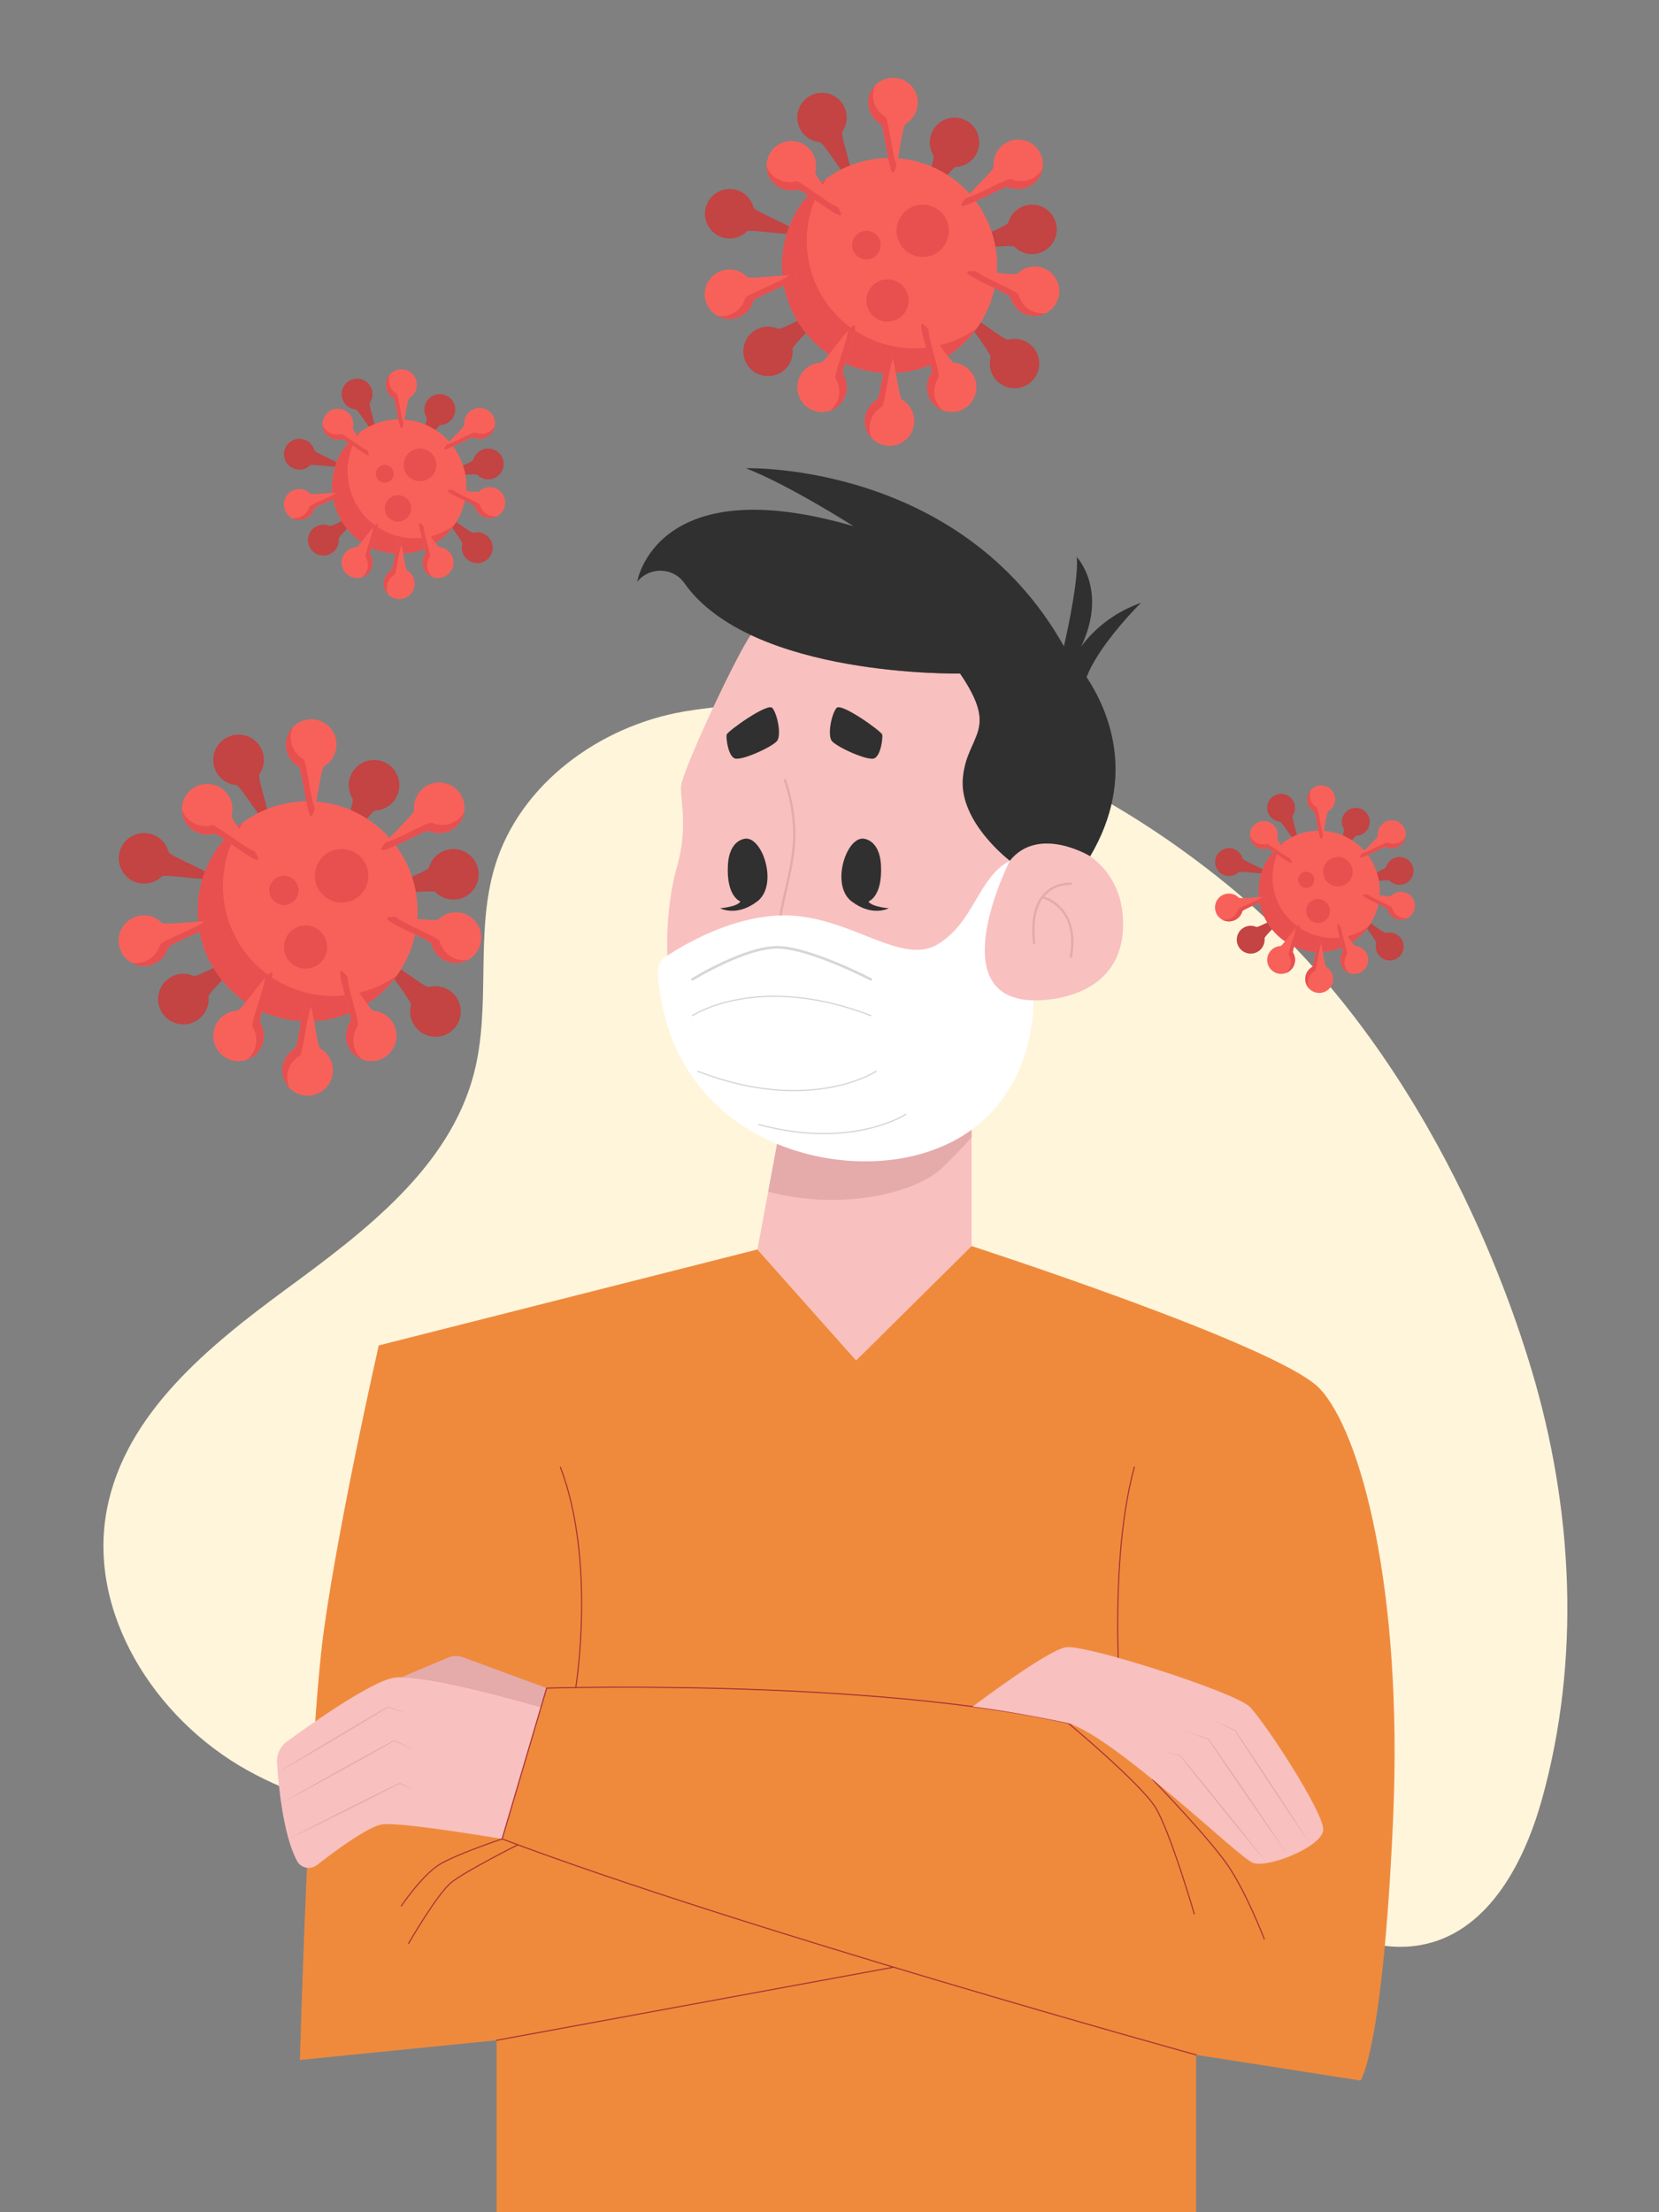 <?xml version="1.0" encoding="utf-8"?>
<!-- Generator: Adobe Illustrator 24.0.2, SVG Export Plug-In . SVG Version: 6.00 Build 0)  -->
<svg version="1.1" id="Capa_1" xmlns="http://www.w3.org/2000/svg" xmlns:xlink="http://www.w3.org/1999/xlink" x="0px" y="0px"
	 viewBox="0 0 1296 1728" style="enable-background:new 0 0 1296 1728;" xml:space="preserve">
<rect x="0" y="0" width="1296" height="1728" fill="#808080" stroke="none"/>
<g id="XMLID_288_">
	<path id="XMLID_286_" style="fill:#FFF5DB;" d="M534.29,555.79c-66,11.33-128.25,56.71-147.66,120.81
		c-15.78,52.11-2.68,109.33-16.42,162.02c-19.14,73.37-85.14,123.17-146.25,168.05c-61.11,44.89-125.9,97.48-140.37,171.91
		c-15.76,81.04,37.41,163.99,109.54,204.15c72.13,40.16,158.71,45.04,241.01,38.48c95.68-7.62,190.73-29.06,287.16-22.45
		c94.16,6.46,185.56,37.76,267.98,82.92c39.03,21.38,81.66,46.84,124.99,36.71c49.43-11.55,76.79-64.32,90.38-113.23
		c30.35-109.22,24.28-226.93-8.31-335.51c-16.16-53.85-81.05-251.46-238.48-379.35C797.57,560.1,637.92,538,534.29,555.79z"/>
	<g id="XMLID_214_">
		<g id="XMLID_212_">
			<path id="XMLID_82_" style="fill:#F9C0C0;" d="M851.66,668.84c-0.06-0.03-40.14-24.54-62.8,3.51c0,0-39.95-30.23-36.71-64.78
				c3.24-34.55,29.15-35.58-2.16-81.49c0,0-95.25,1.94-163.45-30.07c-0.62,0.85-1.21,1.69-1.74,2.51
				c-12.96,20.51-52.9,105.8-52.9,116.6c0,10.8,5.4,33.47-3.24,62.62c-8.64,29.15-22.67,131.71,43.18,186.77
				c65.86,55.06,165.91,37.36,195.41,10.8c25.24-22.72,29.88-38.81,39.95-93.93c0,0,69.1,3.24,70.18-58.3
				C877.83,697.59,866.59,679.34,851.66,668.84z"/>
			<g id="XMLID_213_">
				<path id="XMLID_200_" style="fill:#F9C0C0;" d="M608.31,886.8l-16.63,89.18l77.11,86.67l90.19-89.34v-91.43
					C729.63,901.12,664.27,911.01,608.31,886.8z"/>
				<path id="XMLID_201_" style="fill:#E5AAAA;" d="M758.99,881.88c-29.35,19.25-94.72,29.13-150.68,4.93l-8.2,43.98
					c56.39,15.38,116.15,1.24,136.67-19.28c9.04-9.04,16.38-16.06,22.21-23.34V881.88z"/>
			</g>
			<g id="XMLID_210_">
				<g id="XMLID_206_">
					
						<path id="XMLID_124_" style="fill:none;stroke:#E5AAAA;stroke-width:1.761;stroke-linecap:round;stroke-linejoin:round;stroke-miterlimit:10;" d="
						M613.18,609.36c0,0,8.26,21.69,7.22,46.71c-1.03,25.02-11.34,51.34-11.86,70.43"/>
					<path id="XMLID_111_" style="fill:#303030;" d="M582.95,655.04c13.35,0,24.93,36.77,8.56,49.11
						c-16.37,12.34-28.96,5.29-28.96,5.29s13.35-1.01,15.87-5.29c0,0-10.98-3.52-9.82-27.95
						C569.6,654.89,582.95,655.04,582.95,655.04z"/>
					<path id="XMLID_122_" style="fill:#303030;" d="M603.38,553.02c-3.56-4.44-35.23,18.26-35.74,20.83
						c-0.51,2.57,1.03,16.2,6.17,18.51c5.14,2.31,30.34-9.26,33.43-13.88C610.32,573.85,607.49,558.16,603.38,553.02z"/>
					<path id="XMLID_126_" style="fill:#303030;" d="M673.89,655.04c-13.35,0-24.93,36.77-8.56,49.11
						c16.37,12.34,28.96,5.29,28.96,5.29s-13.35-1.01-15.87-5.29c0,0,10.98-3.52,9.82-27.95
						C687.23,654.89,673.89,655.04,673.89,655.04z"/>
					<path id="XMLID_125_" style="fill:#303030;" d="M653.46,553.02c3.56-4.44,35.23,18.26,35.74,20.83
						c0.51,2.57-1.03,16.2-6.17,18.51c-5.14,2.31-30.34-9.26-33.43-13.88C646.52,573.85,649.34,558.16,653.46,553.02z"/>
				</g>
				<g id="XMLID_207_">
					
						<path id="XMLID_140_" style="fill:none;stroke:#E5AAAA;stroke-width:1.761;stroke-linecap:round;stroke-linejoin:round;stroke-miterlimit:10;" d="
						M836.61,690.34c0,0-34.28-3.06-28.77,46.53"/>
					
						<path id="XMLID_143_" style="fill:none;stroke:#E5AAAA;stroke-width:1.761;stroke-linecap:round;stroke-linejoin:round;stroke-miterlimit:10;" d="
						M814.23,700.76c0,0,29.3,6.72,22.38,46.51"/>
				</g>
			</g>
			<path id="XMLID_98_" style="fill:#303030;" d="M891.34,470.85c-23.47,8.34-38.11,22.6-46.7,34.08
				c20.99-44.19-3.46-69.82-3.46-69.82c1.43,15.93-5.92,51.5-10.04,69.73c-81.13-144.34-248.48-139.1-248.48-139.1
				c33.47,12.96,84.21,45.34,84.21,45.34c-154.77-45.37-169.12,43.4-169.12,43.4c0.15-0.18,0.3-0.37,0.45-0.54
				c9.64-11.46,27.79-10.75,36.4,1.5c52,73.99,215.4,70.65,215.4,70.65c31.31,45.91,5.4,46.94,2.16,81.49
				c-3.24,34.55,36.71,64.78,36.71,64.78c22.67-28.07,62.8-3.51,62.8-3.51c36.57-61.92,14.47-113.71-2.82-139.94
				C858.72,502.97,891.34,470.85,891.34,470.85z"/>
			<g id="XMLID_198_">
				<path id="XMLID_62_" style="fill:#FFFFFF;" d="M788.86,672.35c0,0-54.46,107.34,18.35,109.04c0,0,4.11,93.16-87.03,119.74
					c-75.84,22.11-197.92-14.73-206.3-141.37c-0.32-4.89,1.88-9.61,5.95-12.33c14.67-9.8,52.86-32.39,92.95-32.39
					c51.2,0,91.16,39.96,119.88,22.48C761.39,720.03,763.8,685.63,788.86,672.35z"/>
				<g id="XMLID_60_">
					
						<path id="XMLID_76_" style="fill:none;stroke:#D6D6D6;stroke-width:2;stroke-linecap:round;stroke-linejoin:round;stroke-miterlimit:10;" d="
						M540.98,764.98c0,0,42.46-26.22,68.06-24.98c25.6,1.25,71.18,24.98,71.18,24.98"/>
					<path id="XMLID_81_" style="fill:none;stroke:#D6D6D6;stroke-linecap:round;stroke-linejoin:round;stroke-miterlimit:10;" d="
						M540.98,793.27c0,0,51.2-33.91,139.24,0"/>
					<path id="XMLID_96_" style="fill:none;stroke:#D6D6D6;stroke-linecap:round;stroke-linejoin:round;stroke-miterlimit:10;" d="
						M684.37,836.83c0,0-51.2,33.91-139.24,0"/>
					<path id="XMLID_77_" style="fill:none;stroke:#D6D6D6;stroke-linecap:round;stroke-linejoin:round;stroke-miterlimit:10;" d="
						M707.59,870.4c0,0-41.8,27.68-114.8,8.01"/>
				</g>
			</g>
		</g>
		<g id="XMLID_205_">
			<path id="XMLID_281_" style="fill:#EF8A3D;" d="M1030.69,1084.4c-32.12-33.46-271.71-111.09-271.71-111.09l-90.19,89.34
				l-77.11-86.67l-295.8,74.95c0,0-30.78,135.18-42.83,222.18c-12.05,87-18.74,335.95-18.74,335.95l153.66-15.37l0,136.36h546.45
				l0-124.95l128.39,20.03c0,0,17.4-22.75,25.43-203.45C1096.28,1241,1062.82,1117.86,1030.69,1084.4z"/>
			<g id="XMLID_204_">
				<g id="XMLID_203_">
					<path id="XMLID_164_" style="fill:#F9C0C0;" d="M422.64,1333.54c0,0-92.55-27.32-115.58-22.89
						c-18.04,3.47-63.81,35.75-82.8,49.58c-5.39,3.92-8.34,10.32-7.89,16.97c1.26,18.65,5.07,56.93,15.72,76.51
						c3.05,5.61,10.47,7.03,15.51,3.1c13.48-10.51,40.42-30.55,51.49-31.85c15.06-1.77,93.17,11.45,93.17,11.45L422.64,1333.54z"/>
					<g id="XMLID_128_">
						<g id="XMLID_106_">
							<path style="fill:#E5AAAA;" d="M216.93,1384.6c7.08-4.42,14.2-8.78,21.33-13.1c7.12-4.36,14.29-8.62,21.44-12.92
								c7.15-4.31,14.34-8.54,21.52-12.79c7.17-4.27,14.39-8.45,21.6-12.66l0.01,0c0.07-0.04,0.15-0.05,0.22-0.02l8.22,2.82
								l8.21,2.85l-8.31-2.56l-8.29-2.59l0.22-0.02c-7.13,4.33-14.25,8.69-21.42,12.96c-7.16,4.29-14.3,8.6-21.5,12.83
								c-7.19,4.24-14.36,8.51-21.58,12.7C231.41,1376.3,224.18,1380.48,216.93,1384.6z"/>
						</g>
						<g id="XMLID_108_">
							<path style="fill:#E5AAAA;" d="M219.66,1408.52c14.58-8.44,29.26-16.71,43.98-24.9c7.35-4.12,14.73-8.17,22.11-12.23
								c7.37-4.08,14.78-8.09,22.19-12.1l0,0c0.08-0.04,0.18-0.04,0.25-0.01c5.79,2.76,11.56,5.56,17.33,8.38
								c-5.87-2.59-11.73-5.21-17.57-7.86l0.26-0.01c-7.33,4.15-14.66,8.31-22.02,12.39c-7.36,4.11-14.71,8.22-22.1,12.26
								C249.35,1392.58,234.55,1400.64,219.66,1408.52z"/>
						</g>
						<g id="XMLID_110_">
							<path style="fill:#E5AAAA;" d="M225.4,1436.41c14.34-7.53,28.77-14.89,43.24-22.16c7.22-3.66,14.47-7.26,21.73-10.86
								c7.24-3.62,14.51-7.18,21.79-10.73l0.01,0c0.08-0.04,0.18-0.04,0.26,0c2.01,1.02,4.01,2.06,6.01,3.12l5.98,3.16l-6.14-2.85
								c-2.05-0.95-4.09-1.92-6.12-2.9l0.26,0c-7.2,3.7-14.41,7.38-21.65,11.01c-7.23,3.65-14.46,7.3-21.72,10.88
								C254.56,1422.31,240.02,1429.45,225.4,1436.41z"/>
						</g>
					</g>
					<path id="XMLID_188_" style="fill:#E5AAAA;" d="M427.05,1318.63l-65.32-24.12c-3.81-1.41-8.01-1.31-11.76,0.27l-36.44,15.4
						c30.22,0.07,109.11,23.36,109.11,23.36L427.05,1318.63z"/>
				</g>
				<g id="XMLID_202_">
					
						<path id="XMLID_148_" style="fill:none;stroke:#AA3333;stroke-width:0.88;stroke-linecap:round;stroke-linejoin:round;stroke-miterlimit:10;" d="
						M449.8,1318.16c0,0,16.07-98.58-12.04-172.19"/>
					
						<path id="XMLID_132_" style="fill:none;stroke:#AA3333;stroke-width:0.88;stroke-linecap:round;stroke-linejoin:round;stroke-miterlimit:10;" d="
						M834.53,1345.97c0,0,56.48,47.09,68,65.7c11.52,18.61,30.45,83.3,30.45,83.3"/>
					
						<path id="XMLID_190_" style="fill:none;stroke:#AA3333;stroke-width:0.88;stroke-linecap:round;stroke-linejoin:round;stroke-miterlimit:10;" d="
						M900.32,1389.86c0,0,45.64,47.18,59.81,68.61c14.18,21.43,27.47,55.99,27.47,55.99"/>
					
						<path id="XMLID_191_" style="fill:none;stroke:#AA3333;stroke-width:0.88;stroke-linecap:round;stroke-linejoin:round;stroke-miterlimit:10;" d="
						M392.25,1436.41c0,0-33.8,11.26-47.97,19.4c-14.18,8.14-30.75,32.95-30.75,32.95"/>
					
						<path id="XMLID_192_" style="fill:none;stroke:#AA3333;stroke-width:0.88;stroke-linecap:round;stroke-linejoin:round;stroke-miterlimit:10;" d="
						M404.5,1440.99c0,0-40.34,20.3-51.61,29.16c-11.27,8.86-33.67,47.85-33.67,47.85"/>
					
						<line id="XMLID_163_" style="fill:none;stroke:#AA3333;stroke-width:0.88;stroke-linecap:round;stroke-linejoin:round;stroke-miterlimit:10;" x1="387.98" y1="1593.7" x2="698.06" y2="1536.61"/>
					
						<path id="XMLID_144_" style="fill:none;stroke:#AA3333;stroke-width:0.88;stroke-linecap:round;stroke-linejoin:round;stroke-miterlimit:10;" d="
						M934.43,1605.11c0,0-358.21-99.1-542.18-168.7l34.8-117.78c0,0,301.07-9.37,450.35,38.82c0,0-14.01-128.49,8.74-211.48"/>
				</g>
				<path id="XMLID_166_" style="fill:#F9C0C0;" d="M759.84,1333.05c0,0,57.63-43.66,72.69-46.32
					c15.06-2.66,132.03,35.05,143.55,46.32c11.52,11.27,58.48,83.05,57.6,96.34c-0.89,13.29-43.42,30.13-54.94,25.7
					c-11.52-4.43-105.88-96.84-144.21-109.12C834.53,1345.97,792.48,1336.95,759.84,1333.05z"/>
				<g id="XMLID_129_">
					<g id="XMLID_6_">
						<path style="fill:#E5AAAA;" d="M1024.07,1441.28c-10.14-14.76-20.12-29.62-30.02-44.54c-4.98-7.44-9.89-14.93-14.8-22.41
							c-4.93-7.47-9.81-14.98-14.68-22.49l0.12,0.1l-9.47-4.61l-9.45-4.65l9.59,4.35l9.57,4.39c0.05,0.02,0.09,0.06,0.11,0.1l0,0.01
							c5.01,7.42,10.01,14.85,14.95,22.31c4.96,7.45,9.93,14.9,14.83,22.39C1004.69,1411.17,1014.46,1426.17,1024.07,1441.28z"/>
					</g>
					<g id="XMLID_101_">
						<path style="fill:#E5AAAA;" d="M1006.93,1450.24c-10.76-15.12-21.35-30.36-31.87-45.65c-5.29-7.63-10.5-15.3-15.73-22.97
							c-5.24-7.66-10.42-15.35-15.6-23.05l0.14,0.11c-6.68-2.3-13.35-4.63-20.02-6.99c6.74,2.12,13.48,4.27,20.2,6.45
							c0.06,0.02,0.11,0.06,0.15,0.11c5.31,7.61,10.63,15.21,15.88,22.86c5.27,7.64,10.55,15.27,15.76,22.95
							C986.3,1419.38,996.7,1434.75,1006.93,1450.24z"/>
					</g>
					<g id="XMLID_104_">
						<path style="fill:#E5AAAA;" d="M989.71,1455.25c-5.8-6.89-11.54-13.83-17.26-20.79c-5.74-6.94-11.39-13.95-17.08-20.93
							c-5.7-6.97-11.3-14.03-16.95-21.04c-5.65-7.01-11.22-14.09-16.81-21.15l0.11,0.07l-12.77-3.49l12.88,3.07
							c0.05,0.01,0.08,0.04,0.11,0.07l0,0c5.73,6.95,11.48,13.88,17.16,20.87c5.67,7,11.39,13.95,17.01,20.99
							c5.63,7.03,11.31,14.02,16.88,21.09C978.61,1441.06,984.19,1448.13,989.71,1455.25z"/>
					</g>
				</g>
			</g>
		</g>
	</g>
</g>
<g id="XMLID_485_">
	<g id="XMLID_525_">
		<path id="XMLID_531_" style="fill:#C44343;" d="M309.71,622.56c5.07-9.66,1.35-21.6-8.31-26.67c-9.66-5.07-21.6-1.35-26.67,8.31
			c-3.38,6.44-2.85,13.9,0.74,19.66c1.79,2.87-12.47,37.36-9.26,39.05c3.21,1.69,23.5-29.64,26.88-29.79
			C299.88,632.81,306.33,629.01,309.71,622.56z"/>
		<path id="XMLID_530_" style="fill:#C44343;" d="M168.48,601.95c-4.62-9.88-0.37-21.64,9.51-26.26c9.88-4.62,21.64-0.37,26.26,9.51
			c3.09,6.59,2.22,14.02-1.64,19.6c-1.92,2.79,10.76,37.89,7.47,39.43c-3.29,1.54-22.12-30.68-25.49-30.99
			C177.83,612.63,171.56,608.54,168.48,601.95z"/>
		<path id="XMLID_529_" style="fill:#C44343;" d="M326.27,804.13c7.73,7.69,20.24,7.66,27.93-0.08c7.69-7.73,7.66-20.24-0.08-27.93
			c-5.16-5.13-12.44-6.82-19-5.09c-3.27,0.87-32.02-22.93-34.58-20.36c-2.56,2.57,21.4,31.19,20.55,34.46
			C319.37,791.71,321.1,798.99,326.27,804.13z"/>
		<path id="XMLID_528_" style="fill:#C44343;" d="M107.23,689.48c-10.5-2.95-16.62-13.86-13.67-24.36
			c2.95-10.5,13.86-16.62,24.36-13.67c7.01,1.97,12.06,7.48,13.77,14.05c0.85,3.28,35.71,16.61,34.73,20.11
			c-0.98,3.49-37.68-3.3-40.11-0.95C121.43,689.38,114.24,691.45,107.23,689.48z"/>
		<path id="XMLID_527_" style="fill:#C44343;" d="M359.09,702.08c10.57-2.71,16.93-13.47,14.22-24.04
			c-2.71-10.56-13.47-16.93-24.04-14.22c-7.05,1.81-12.23,7.2-14.09,13.73c-0.93,3.26-36.09,15.79-35.18,19.3
			c0.9,3.51,37.75-2.43,40.12-0.02C344.9,701.65,352.04,703.89,359.09,702.08z"/>
		<path id="XMLID_526_" style="fill:#C44343;" d="M154.84,796.4c-8.83,6.41-21.18,4.45-27.58-4.38c-6.41-8.83-4.45-21.18,4.38-27.59
			c5.89-4.28,13.35-4.83,19.56-2.1c3.1,1.36,35.17-17.72,37.31-14.79c2.13,2.93-25.95,27.52-25.61,30.89
			C163.57,785.2,160.73,792.13,154.84,796.4z"/>
	</g>
	<g id="XMLID_519_">
		<circle id="XMLID_524_" style="fill:#F8615A;" cx="240.33" cy="711.81" r="85.89"/>
		<path id="XMLID_523_" style="fill:#E84F4F;" d="M260.04,777.98c-47.44,0-85.89-38.45-85.89-85.89c0-18.69,5.99-35.96,16.12-50.06
			c-21.69,15.59-35.83,41.02-35.83,69.77c0,47.44,38.45,85.89,85.89,85.89c28.75,0,54.18-14.14,69.77-35.83
			C296,772,278.72,777.98,260.04,777.98z"/>
		<circle id="XMLID_522_" style="fill:#E84F4F;" cx="266.86" cy="684.09" r="20.9"/>
		<path id="XMLID_521_" style="fill:#E84F4F;" d="M255.57,739.77c0,9.32-7.56,16.88-16.88,16.88c-9.32,0-16.88-7.56-16.88-16.88
			c0-9.32,7.56-16.88,16.88-16.88C248.02,722.89,255.57,730.45,255.57,739.77z"/>
		<circle id="XMLID_520_" style="fill:#E84F4F;" cx="221.82" cy="695.51" r="11.42"/>
	</g>
	<g id="XMLID_486_">
		<g id="XMLID_515_">
			<path id="XMLID_518_" style="fill:#F8615A;" d="M220.58,836.11c0,10.91,8.84,19.75,19.75,19.75c10.91,0,19.75-8.84,19.75-19.75
				c0-7.28-3.94-13.63-9.8-17.06c-2.92-1.71-6.32-38.88-9.95-38.88c-3.63,0-7.03,37.17-9.95,38.87
				C224.52,822.47,220.58,828.83,220.58,836.11z"/>
			<g id="XMLID_516_">
				<path id="XMLID_517_" style="fill:#E84F4F;" d="M234.12,824.68c-5.86,3.42-9.8,9.78-9.8,17.07c0,2.82,0.6,5.5,1.67,7.92
					c-3.34-3.54-5.41-8.3-5.41-13.55c0-7.28,3.94-13.64,9.8-17.07c2.92-1.71,6.32-38.87,9.95-38.87c0.96,0,1.9,2.59,2.82,6.42
					C239.86,791.93,236.79,823.12,234.12,824.68z"/>
			</g>
		</g>
		<g id="XMLID_511_">
			<path id="XMLID_514_" style="fill:#F8615A;" d="M223.39,581.57c0-10.91,8.84-19.75,19.75-19.75c10.91,0,19.75,8.84,19.75,19.75
				c0,7.28-3.94,13.64-9.79,17.06c-2.92,1.71-6.32,38.88-9.95,38.88c-3.63,0-7.03-37.17-9.95-38.87
				C227.33,595.21,223.39,588.85,223.39,581.57z"/>
			<g id="XMLID_512_">
				<path id="XMLID_513_" style="fill:#E84F4F;" d="M236.94,593c-5.86-3.43-9.8-9.79-9.8-17.07c0-2.82,0.6-5.5,1.67-7.92
					c-3.34,3.54-5.41,8.3-5.41,13.55c0,7.28,3.94,13.64,9.8,17.07c2.92,1.71,6.32,38.87,9.95,38.87c0.96,0,1.9-2.59,2.82-6.42
					C242.68,625.75,239.61,594.56,236.94,593z"/>
			</g>
		</g>
		<g id="XMLID_507_">
			<path id="XMLID_510_" style="fill:#F8615A;" d="M272.12,817.52c4.62,9.88,16.38,14.14,26.26,9.51s14.14-16.38,9.51-26.26
				c-3.09-6.59-9.35-10.68-16.1-11.3c-3.37-0.31-22.21-32.53-25.5-30.99c-3.28,1.54,9.4,36.64,7.47,39.42
				C269.91,803.49,269.04,810.92,272.12,817.52z"/>
			<g id="XMLID_508_">
				<path id="XMLID_509_" style="fill:#E84F4F;" d="M279.54,801.42c-3.86,5.59-4.73,13.02-1.64,19.61c1.2,2.55,2.87,4.72,4.87,6.47
					c-4.53-1.79-8.42-5.22-10.64-9.98c-3.09-6.59-2.22-14.02,1.64-19.61c1.92-2.78-10.76-37.88-7.47-39.42
					c0.87-0.41,2.82,1.54,5.27,4.62C270.86,769.33,281.3,798.87,279.54,801.42z"/>
			</g>
		</g>
		<g id="XMLID_503_">
			<path id="XMLID_506_" style="fill:#F8615A;" d="M147.91,646.09c-7.73-7.69-7.77-20.2-0.08-27.93c7.69-7.73,20.2-7.77,27.93-0.08
				c5.16,5.13,6.89,12.41,5.19,18.98c-0.85,3.28,23.1,31.9,20.54,34.47c-2.56,2.57-31.31-21.23-34.57-20.36
				C160.36,652.92,153.08,651.22,147.91,646.09z"/>
			<g id="XMLID_504_">
				<path id="XMLID_505_" style="fill:#E84F4F;" d="M165.58,644.55c-6.56,1.74-13.85,0.05-19.01-5.08c-2-1.99-3.47-4.3-4.44-6.77
					c0.15,4.87,2.07,9.69,5.79,13.39c5.16,5.13,12.45,6.83,19.01,5.08c3.27-0.87,32.02,22.93,34.58,20.36
					c0.67-0.68-0.5-3.17-2.57-6.52C192.84,663.57,168.57,643.76,165.58,644.55z"/>
			</g>
		</g>
		<g id="XMLID_499_">
			<path id="XMLID_502_" style="fill:#F8615A;" d="M350.87,751.4c10.5,2.95,21.41-3.17,24.36-13.67
				c2.95-10.5-3.17-21.41-13.67-24.36c-7.01-1.97-14.19,0.1-19.08,4.81c-2.44,2.35-39.14-4.44-40.12-0.94
				c-0.98,3.49,33.88,16.82,34.73,20.1C338.81,743.91,343.86,749.42,350.87,751.4z"/>
			<g id="XMLID_500_">
				<path id="XMLID_501_" style="fill:#E84F4F;" d="M343.53,735.26c1.71,6.57,6.77,12.09,13.77,14.06c2.71,0.76,5.45,0.91,8.08,0.54
					c-4.31,2.26-9.45,2.96-14.51,1.54c-7.01-1.97-12.07-7.49-13.77-14.06c-0.85-3.27-35.71-16.61-34.73-20.1
					c0.26-0.92,3.01-1.12,6.94-0.97C313.56,720.87,342.75,732.26,343.53,735.26z"/>
			</g>
		</g>
		<g id="XMLID_495_">
			<path id="XMLID_498_" style="fill:#F8615A;" d="M117.32,753.9c-10.57,2.71-21.33-3.66-24.04-14.22
				c-2.71-10.56,3.66-21.33,14.22-24.04c7.05-1.81,14.19,0.42,18.96,5.25c2.38,2.41,39.23-3.53,40.13-0.02
				c0.9,3.51-34.25,16.04-35.18,19.29C129.55,746.69,124.37,752.09,117.32,753.9z"/>
			<g id="XMLID_496_">
				<path id="XMLID_497_" style="fill:#E84F4F;" d="M125.03,737.93c-1.86,6.53-7.04,11.93-14.09,13.74
					c-2.73,0.7-5.47,0.78-8.09,0.36c4.26,2.36,9.38,3.18,14.47,1.87c7.05-1.81,12.23-7.21,14.09-13.74
					c0.93-3.25,36.08-15.78,35.18-19.29c-0.24-0.93-2.98-1.19-6.92-1.13C155.32,724.24,125.88,734.96,125.03,737.93z"/>
			</g>
		</g>
		<g id="XMLID_491_">
			<path id="XMLID_494_" style="fill:#F8615A;" d="M354.74,646.97c8.83-6.41,10.79-18.76,4.38-27.58
				c-6.41-8.83-18.76-10.79-27.58-4.38c-5.89,4.28-8.72,11.2-8.05,17.95c0.33,3.37-27.74,27.96-25.61,30.9
				c2.13,2.93,34.2-16.15,37.3-14.79C341.39,651.8,348.85,651.25,354.74,646.97z"/>
			<g id="XMLID_492_">
				<path id="XMLID_493_" style="fill:#E84F4F;" d="M337.53,642.73c6.22,2.73,13.68,2.18,19.57-2.09c2.28-1.66,4.09-3.72,5.43-6
					c-0.9,4.78-3.54,9.25-7.79,12.34c-5.89,4.28-13.35,4.83-19.57,2.09c-3.1-1.36-35.17,17.73-37.3,14.79
					c-0.56-0.77,0.98-3.06,3.54-6.05C307.66,657.32,334.69,641.49,337.53,642.73z"/>
			</g>
		</g>
		<g id="XMLID_487_">
			<path id="XMLID_490_" style="fill:#F8615A;" d="M203.85,818.31c-5.07,9.66-17.01,13.38-26.67,8.31
				c-9.66-5.07-13.38-17.01-8.31-26.67c3.38-6.44,9.82-10.24,16.6-10.55c3.38-0.15,23.67-31.48,26.89-29.79
				c3.21,1.69-11.06,36.17-9.26,39.04C206.7,804.4,207.23,811.86,203.85,818.31z"/>
			<g id="XMLID_488_">
				<path id="XMLID_489_" style="fill:#E84F4F;" d="M197.17,801.88c3.6,5.76,4.13,13.22,0.75,19.67c-1.31,2.5-3.09,4.59-5.16,6.24
					c4.61-1.58,8.65-4.83,11.09-9.48c3.38-6.45,2.85-13.91-0.75-19.67c-1.79-2.87,12.47-37.35,9.26-39.04
					c-0.85-0.44-2.88,1.41-5.48,4.37C207.31,770.23,195.53,799.26,197.17,801.88z"/>
			</g>
		</g>
	</g>
</g>
<g id="XMLID_8_">
	<g id="XMLID_986_">
		<path id="XMLID_992_" style="fill:#C44343;" d="M354.24,325.55c3.1-5.9,0.83-13.18-5.07-16.28c-5.89-3.1-13.18-0.83-16.28,5.07
			c-2.07,3.93-1.74,8.49,0.45,12c1.09,1.75-7.61,22.81-5.65,23.84c1.96,1.03,14.34-18.09,16.41-18.19
			C348.24,331.81,352.18,329.49,354.24,325.55z"/>
		<path id="XMLID_991_" style="fill:#C44343;" d="M268.03,312.97c-2.82-6.03-0.22-13.21,5.81-16.03c6.03-2.82,13.21-0.22,16.03,5.81
			c1.88,4.02,1.35,8.56-1,11.97c-1.17,1.7,6.57,23.13,4.56,24.07c-2.01,0.94-13.5-18.73-15.56-18.92
			C273.74,319.49,269.92,316.99,268.03,312.97z"/>
		<path id="XMLID_990_" style="fill:#C44343;" d="M364.35,436.39c4.72,4.7,12.35,4.67,17.05-0.05c4.7-4.72,4.67-12.35-0.05-17.05
			c-3.15-3.13-7.6-4.17-11.6-3.11c-2,0.53-19.55-14-21.11-12.43c-1.56,1.57,13.06,19.04,12.54,21.04
			C360.14,428.81,361.2,433.25,364.35,436.39z"/>
		<path id="XMLID_989_" style="fill:#C44343;" d="M230.64,366.4c-6.41-1.8-10.14-8.46-8.34-14.87c1.8-6.41,8.46-10.14,14.87-8.34
			c4.28,1.2,7.36,4.57,8.41,8.58c0.52,2,21.8,10.14,21.2,12.27c-0.6,2.13-23-2.01-24.49-0.58
			C239.31,366.34,234.92,367.61,230.64,366.4z"/>
		<path id="XMLID_988_" style="fill:#C44343;" d="M384.39,374.09c6.45-1.65,10.34-8.22,8.68-14.67c-1.65-6.45-8.22-10.34-14.67-8.68
			c-4.3,1.1-7.47,4.4-8.6,8.38c-0.57,1.99-22.03,9.64-21.48,11.78c0.55,2.14,23.04-1.48,24.49-0.01
			C375.72,373.83,380.08,375.2,384.39,374.09z"/>
		<path id="XMLID_987_" style="fill:#C44343;" d="M259.71,431.67c-5.39,3.91-12.93,2.72-16.84-2.67
			c-3.91-5.39-2.72-12.93,2.67-16.84c3.59-2.61,8.15-2.95,11.94-1.28c1.89,0.83,21.47-10.82,22.77-9.03
			c1.3,1.79-15.84,16.8-15.63,18.86C265.03,424.83,263.3,429.06,259.71,431.67z"/>
	</g>
	<g id="XMLID_980_">
		<circle id="XMLID_985_" style="fill:#F8615A;" cx="311.89" cy="380.03" r="52.43"/>
		<path id="XMLID_984_" style="fill:#E84F4F;" d="M323.92,420.43c-28.96,0-52.43-23.47-52.43-52.43c0-11.41,3.65-21.95,9.84-30.56
			c-13.24,9.52-21.87,25.04-21.87,42.59c0,28.96,23.47,52.43,52.43,52.43c17.55,0,33.07-8.63,42.59-21.87
			C345.88,416.77,335.33,420.43,323.92,420.43z"/>
		<circle id="XMLID_983_" style="fill:#E84F4F;" cx="328.09" cy="363.11" r="12.76"/>
		<path id="XMLID_982_" style="fill:#E84F4F;" d="M321.2,397.1c0,5.69-4.61,10.3-10.3,10.3c-5.69,0-10.3-4.61-10.3-10.3
			c0-5.69,4.61-10.3,10.3-10.3C316.59,386.8,321.2,391.41,321.2,397.1z"/>
		<circle id="XMLID_981_" style="fill:#E84F4F;" cx="300.59" cy="370.08" r="6.97"/>
	</g>
	<g id="XMLID_947_">
		<g id="XMLID_976_">
			<path id="XMLID_979_" style="fill:#F8615A;" d="M299.83,455.91c0,6.66,5.4,12.06,12.06,12.06c6.66,0,12.06-5.4,12.06-12.06
				c0-4.44-2.4-8.32-5.98-10.41c-1.78-1.04-3.86-23.73-6.08-23.73c-2.21,0-4.29,22.69-6.07,23.73
				C302.24,447.59,299.83,451.47,299.83,455.91z"/>
			<g id="XMLID_977_">
				<path id="XMLID_978_" style="fill:#E84F4F;" d="M308.1,448.93c-3.58,2.09-5.98,5.97-5.98,10.42c0,1.72,0.37,3.35,1.02,4.84
					c-2.04-2.16-3.3-5.07-3.3-8.27c0-4.44,2.4-8.33,5.98-10.42c1.78-1.04,3.86-23.73,6.07-23.73c0.58,0,1.16,1.58,1.72,3.92
					C311.61,428.94,309.73,447.98,308.1,448.93z"/>
			</g>
		</g>
		<g id="XMLID_972_">
			<path id="XMLID_975_" style="fill:#F8615A;" d="M301.55,300.53c0-6.66,5.4-12.06,12.06-12.06c6.66,0,12.06,5.4,12.06,12.06
				c0,4.44-2.4,8.32-5.98,10.41c-1.78,1.04-3.86,23.73-6.08,23.73c-2.21,0-4.29-22.69-6.07-23.73
				C303.96,308.86,301.55,304.97,301.55,300.53z"/>
			<g id="XMLID_973_">
				<path id="XMLID_974_" style="fill:#E84F4F;" d="M309.82,307.51c-3.58-2.09-5.98-5.97-5.98-10.42c0-1.72,0.37-3.36,1.02-4.84
					c-2.04,2.16-3.3,5.07-3.3,8.27c0,4.44,2.4,8.33,5.98,10.42c1.78,1.04,3.86,23.73,6.07,23.73c0.58,0,1.16-1.58,1.72-3.92
					C313.33,327.5,311.45,308.46,309.82,307.51z"/>
			</g>
		</g>
		<g id="XMLID_968_">
			<path id="XMLID_971_" style="fill:#F8615A;" d="M331.3,444.56c2.82,6.03,10,8.63,16.03,5.81s8.63-10,5.81-16.03
				c-1.88-4.02-5.7-6.52-9.83-6.9c-2.06-0.19-13.56-19.86-15.57-18.92c-2.01,0.94,5.74,22.37,4.56,24.06
				C329.95,436,329.42,440.54,331.3,444.56z"/>
			<g id="XMLID_969_">
				<path id="XMLID_970_" style="fill:#E84F4F;" d="M335.83,434.73c-2.36,3.41-2.89,7.95-1,11.97c0.73,1.56,1.75,2.88,2.97,3.95
					c-2.76-1.09-5.14-3.19-6.5-6.09c-1.88-4.03-1.35-8.56,1-11.97c1.17-1.7-6.57-23.13-4.56-24.06c0.53-0.25,1.72,0.94,3.22,2.82
					C330.53,415.14,336.9,433.18,335.83,434.73z"/>
			</g>
		</g>
		<g id="XMLID_964_">
			<path id="XMLID_967_" style="fill:#F8615A;" d="M255.48,339.92c-4.72-4.7-4.74-12.33-0.05-17.05c4.7-4.72,12.33-4.74,17.05-0.05
				c3.15,3.13,4.21,7.57,3.17,11.58c-0.52,2,14.1,19.47,12.54,21.04c-1.56,1.57-19.11-12.96-21.11-12.43
				C263.08,344.08,258.63,343.05,255.48,339.92z"/>
			<g id="XMLID_965_">
				<path id="XMLID_966_" style="fill:#E84F4F;" d="M266.26,338.98c-4.01,1.06-8.46,0.03-11.61-3.1c-1.22-1.21-2.12-2.63-2.71-4.13
					c0.09,2.97,1.26,5.91,3.54,8.17c3.15,3.13,7.6,4.17,11.61,3.1c2-0.53,19.54,14,21.11,12.43c0.41-0.41-0.3-1.94-1.57-3.98
					C282.9,350.59,268.09,338.49,266.26,338.98z"/>
			</g>
		</g>
		<g id="XMLID_960_">
			<path id="XMLID_963_" style="fill:#F8615A;" d="M379.37,404.2c6.41,1.8,13.07-1.93,14.87-8.34c1.8-6.41-1.93-13.07-8.34-14.87
				c-4.28-1.2-8.66,0.06-11.64,2.94c-1.49,1.44-23.89-2.71-24.49-0.58c-0.6,2.13,20.68,10.27,21.2,12.27
				C372.01,399.63,375.09,402.99,379.37,404.2z"/>
			<g id="XMLID_961_">
				<path id="XMLID_962_" style="fill:#E84F4F;" d="M374.89,394.35c1.04,4.01,4.13,7.38,8.41,8.58c1.66,0.47,3.33,0.56,4.93,0.33
					c-2.63,1.38-5.77,1.81-8.86,0.94c-4.28-1.2-7.36-4.57-8.41-8.58c-0.52-2-21.8-10.14-21.2-12.27c0.16-0.56,1.84-0.69,4.24-0.59
					C356.6,385.56,374.41,392.52,374.89,394.35z"/>
			</g>
		</g>
		<g id="XMLID_956_">
			<path id="XMLID_959_" style="fill:#F8615A;" d="M236.8,405.72c-6.45,1.65-13.02-2.23-14.67-8.68
				c-1.65-6.45,2.23-13.02,8.68-14.67c4.3-1.1,8.66,0.26,11.57,3.2c1.45,1.47,23.95-2.16,24.5-0.01
				c0.55,2.14-20.91,9.79-21.48,11.78C244.27,401.33,241.11,404.62,236.8,405.72z"/>
			<g id="XMLID_957_">
				<path id="XMLID_958_" style="fill:#E84F4F;" d="M241.51,395.98c-1.14,3.99-4.3,7.28-8.6,8.39c-1.67,0.43-3.34,0.48-4.94,0.22
					c2.6,1.44,5.73,1.94,8.83,1.14c4.3-1.1,7.47-4.4,8.6-8.38c0.57-1.99,22.03-9.63,21.48-11.78c-0.14-0.57-1.82-0.73-4.22-0.69
					C260,387.62,242.03,394.16,241.51,395.98z"/>
			</g>
		</g>
		<g id="XMLID_952_">
			<path id="XMLID_955_" style="fill:#F8615A;" d="M381.73,340.45c5.39-3.91,6.58-11.45,2.67-16.84
				c-3.91-5.39-11.45-6.58-16.84-2.67c-3.59,2.61-5.32,6.83-4.91,10.96c0.2,2.06-16.94,17.07-15.63,18.86
				c1.3,1.79,20.88-9.86,22.77-9.03C373.58,343.4,378.14,343.07,381.73,340.45z"/>
			<g id="XMLID_953_">
				<path id="XMLID_954_" style="fill:#E84F4F;" d="M371.22,337.87c3.79,1.67,8.35,1.33,11.95-1.28c1.39-1.01,2.5-2.27,3.32-3.66
					c-0.55,2.92-2.16,5.65-4.75,7.53c-3.6,2.61-8.15,2.95-11.95,1.28c-1.89-0.83-21.47,10.82-22.77,9.03
					c-0.34-0.47,0.6-1.87,2.16-3.69C352.99,346.77,369.5,337.11,371.22,337.87z"/>
			</g>
		</g>
		<g id="XMLID_948_">
			<path id="XMLID_951_" style="fill:#F8615A;" d="M289.62,445.04c-3.1,5.9-10.38,8.16-16.28,5.07c-5.9-3.1-8.17-10.38-5.07-16.28
				c2.07-3.93,6-6.25,10.14-6.44c2.06-0.09,14.45-19.22,16.41-18.19c1.96,1.03-6.75,22.08-5.65,23.83
				C291.36,436.55,291.69,441.11,289.62,445.04z"/>
			<g id="XMLID_949_">
				<path id="XMLID_950_" style="fill:#E84F4F;" d="M285.55,435.02c2.2,3.51,2.52,8.07,0.46,12.01c-0.8,1.52-1.88,2.8-3.15,3.81
					c2.81-0.96,5.28-2.95,6.77-5.79c2.07-3.93,1.74-8.49-0.46-12.01c-1.09-1.75,7.61-22.8,5.65-23.83
					c-0.52-0.27-1.76,0.86-3.34,2.67C291.74,415.69,284.55,433.42,285.55,435.02z"/>
			</g>
		</g>
	</g>
</g>
<g id="XMLID_993_">
	<g id="XMLID_1033_">
		<path id="XMLID_1039_" style="fill:#C44343;" d="M762.74,120.14c4.96-9.44,1.32-21.11-8.12-26.07
			c-9.44-4.96-21.11-1.32-26.07,8.12c-3.31,6.3-2.79,13.59,0.72,19.22c1.75,2.81-12.19,36.53-9.05,38.18
			c3.14,1.65,22.97-28.98,26.28-29.13C753.13,130.16,759.43,126.44,762.74,120.14z"/>
		<path id="XMLID_1038_" style="fill:#C44343;" d="M624.66,99.98c-4.52-9.66-0.36-21.15,9.3-25.67c9.66-4.52,21.15-0.36,25.67,9.3
			c3.02,6.44,2.17,13.7-1.6,19.17c-1.88,2.73,10.52,37.05,7.3,38.55c-3.21,1.5-21.63-30-24.92-30.3
			C633.8,110.43,627.68,106.43,624.66,99.98z"/>
		<path id="XMLID_1037_" style="fill:#C44343;" d="M778.93,297.65c7.56,7.52,19.79,7.49,27.31-0.07c7.52-7.56,7.49-19.79-0.07-27.31
			c-5.04-5.02-12.17-6.67-18.58-4.97c-3.2,0.85-31.31-22.42-33.81-19.9c-2.5,2.51,20.92,30.49,20.09,33.7
			C772.19,285.51,773.88,292.63,778.93,297.65z"/>
		<path id="XMLID_1036_" style="fill:#C44343;" d="M564.78,185.56c-10.27-2.89-16.25-13.55-13.36-23.82
			c2.89-10.27,13.55-16.25,23.82-13.36c6.85,1.93,11.79,7.31,13.46,13.73c0.84,3.2,34.92,16.24,33.95,19.66
			c-0.96,3.41-36.84-3.22-39.22-0.93C578.66,185.47,571.63,187.49,564.78,185.56z"/>
		<path id="XMLID_1035_" style="fill:#C44343;" d="M811.02,197.88c10.33-2.65,16.56-13.17,13.91-23.5
			c-2.65-10.33-13.17-16.56-23.5-13.91c-6.89,1.77-11.96,7.04-13.78,13.42c-0.91,3.18-35.28,15.43-34.4,18.87
			c0.88,3.43,36.9-2.38,39.23-0.02C797.14,197.46,804.12,199.65,811.02,197.88z"/>
		<path id="XMLID_1034_" style="fill:#C44343;" d="M611.33,290.1c-8.63,6.27-20.7,4.35-26.97-4.28c-6.27-8.63-4.35-20.7,4.28-26.97
			c5.76-4.18,13.05-4.72,19.12-2.05c3.03,1.33,34.39-17.33,36.47-14.46c2.08,2.87-25.37,26.91-25.04,30.2
			C619.86,279.15,617.09,285.92,611.33,290.1z"/>
	</g>
	<g id="XMLID_1027_">
		<circle id="XMLID_1032_" style="fill:#F8615A;" cx="694.91" cy="207.39" r="83.97"/>
		<path id="XMLID_1031_" style="fill:#E84F4F;" d="M714.18,272.09c-46.38,0-83.97-37.6-83.97-83.97c0-18.27,5.85-35.16,15.76-48.94
			c-21.21,15.24-35.03,40.11-35.03,68.21c0,46.38,37.6,83.97,83.97,83.97c28.11,0,52.97-13.82,68.21-35.03
			C749.34,266.24,732.45,272.09,714.18,272.09z"/>
		<circle id="XMLID_1030_" style="fill:#E84F4F;" cx="720.84" cy="180.29" r="20.43"/>
		<path id="XMLID_1029_" style="fill:#E84F4F;" d="M709.81,234.73c0,9.11-7.39,16.5-16.5,16.5c-9.11,0-16.5-7.39-16.5-16.5
			c0-9.11,7.39-16.5,16.5-16.5C702.43,218.23,709.81,225.62,709.81,234.73z"/>
		<circle id="XMLID_1028_" style="fill:#E84F4F;" cx="676.81" cy="191.46" r="11.16"/>
	</g>
	<g id="XMLID_994_">
		<g id="XMLID_1023_">
			<path id="XMLID_1026_" style="fill:#F8615A;" d="M675.6,328.93c0,10.66,8.65,19.31,19.31,19.31s19.31-8.64,19.31-19.31
				c0-7.11-3.85-13.33-9.58-16.68c-2.86-1.67-6.18-38.01-9.73-38.01c-3.55,0-6.87,36.34-9.72,38
				C679.45,315.59,675.6,321.81,675.6,328.93z"/>
			<g id="XMLID_1024_">
				<path id="XMLID_1025_" style="fill:#E84F4F;" d="M688.84,317.74c-5.73,3.35-9.58,9.57-9.58,16.68c0,2.76,0.59,5.37,1.63,7.75
					c-3.27-3.46-5.29-8.11-5.29-13.25c0-7.12,3.85-13.34,9.58-16.69c2.86-1.67,6.18-38,9.72-38c0.93,0,1.85,2.53,2.75,6.28
					C694.45,285.73,691.45,316.22,688.84,317.74z"/>
			</g>
		</g>
		<g id="XMLID_1019_">
			<path id="XMLID_1022_" style="fill:#F8615A;" d="M678.35,80.06c0-10.66,8.65-19.31,19.31-19.31s19.31,8.64,19.31,19.31
				c0,7.11-3.85,13.33-9.58,16.68c-2.86,1.67-6.18,38.01-9.73,38.01c-3.55,0-6.87-36.34-9.72-38
				C682.2,93.4,678.35,87.18,678.35,80.06z"/>
			<g id="XMLID_1020_">
				<path id="XMLID_1021_" style="fill:#E84F4F;" d="M691.59,91.24c-5.73-3.35-9.58-9.57-9.58-16.68c0-2.76,0.59-5.37,1.63-7.75
					c-3.27,3.46-5.29,8.11-5.29,13.25c0,7.12,3.85,13.34,9.58,16.68c2.86,1.67,6.18,38,9.72,38c0.93,0,1.85-2.53,2.75-6.28
					C697.21,123.25,694.2,92.77,691.59,91.24z"/>
			</g>
		</g>
		<g id="XMLID_1015_">
			<path id="XMLID_1018_" style="fill:#F8615A;" d="M725.99,310.74c4.52,9.66,16.02,13.82,25.67,9.3
				c9.66-4.52,13.82-16.02,9.3-25.67c-3.02-6.44-9.14-10.44-15.75-11.05c-3.3-0.3-21.71-31.8-24.93-30.3
				c-3.21,1.5,9.19,35.82,7.31,38.54C723.83,297.03,722.97,304.3,725.99,310.74z"/>
			<g id="XMLID_1016_">
				<path id="XMLID_1017_" style="fill:#E84F4F;" d="M733.25,295c-3.77,5.46-4.62,12.73-1.61,19.17c1.17,2.5,2.81,4.62,4.76,6.33
					c-4.43-1.75-8.23-5.11-10.41-9.76c-3.02-6.45-2.17-13.71,1.61-19.17c1.88-2.72-10.52-37.04-7.31-38.54
					c0.85-0.4,2.75,1.51,5.15,4.52C724.76,263.63,734.96,292.51,733.25,295z"/>
			</g>
		</g>
		<g id="XMLID_1011_">
			<path id="XMLID_1014_" style="fill:#F8615A;" d="M604.56,143.14c-7.56-7.52-7.59-19.75-0.07-27.31
				c7.52-7.56,19.75-7.59,27.31-0.07c5.04,5.02,6.74,12.13,5.07,18.55c-0.83,3.2,22.59,31.19,20.09,33.7
				c-2.5,2.51-30.61-20.75-33.8-19.91C616.73,149.82,609.6,148.16,604.56,143.14z"/>
			<g id="XMLID_1012_">
				<path id="XMLID_1013_" style="fill:#E84F4F;" d="M621.82,141.64c-6.42,1.7-13.54,0.05-18.59-4.97c-1.95-1.94-3.4-4.21-4.34-6.62
					c0.15,4.76,2.02,9.47,5.66,13.09c5.05,5.02,12.17,6.67,18.59,4.97c3.2-0.85,31.3,22.42,33.8,19.91c0.66-0.66-0.49-3.1-2.51-6.38
					C648.48,160.23,624.75,140.86,621.82,141.64z"/>
			</g>
		</g>
		<g id="XMLID_1007_">
			<path id="XMLID_1010_" style="fill:#F8615A;" d="M802.98,246.1c10.27,2.89,20.93-3.09,23.82-13.36
				c2.89-10.27-3.09-20.93-13.36-23.82c-6.85-1.93-13.87,0.1-18.65,4.7c-2.38,2.3-38.26-4.34-39.22-0.92
				c-0.96,3.41,33.12,16.45,33.95,19.65C791.19,238.78,796.13,244.17,802.98,246.1z"/>
			<g id="XMLID_1008_">
				<path id="XMLID_1009_" style="fill:#E84F4F;" d="M795.8,230.32c1.67,6.43,6.61,11.82,13.47,13.74c2.65,0.75,5.33,0.89,7.9,0.53
					c-4.21,2.21-9.24,2.89-14.19,1.5c-6.85-1.93-11.8-7.32-13.47-13.74c-0.83-3.2-34.91-16.24-33.95-19.65
					c0.25-0.9,2.94-1.1,6.79-0.95C766.51,216.25,795.04,227.39,795.8,230.32z"/>
			</g>
		</g>
		<g id="XMLID_1003_">
			<path id="XMLID_1006_" style="fill:#F8615A;" d="M574.64,248.54c-10.33,2.65-20.85-3.58-23.5-13.91
				c-2.65-10.33,3.58-20.85,13.91-23.5c6.89-1.77,13.87,0.42,18.54,5.13c2.33,2.35,38.35-3.46,39.24-0.02
				c0.88,3.43-33.49,15.68-34.4,18.86C586.6,241.5,581.54,246.77,574.64,248.54z"/>
			<g id="XMLID_1004_">
				<path id="XMLID_1005_" style="fill:#E84F4F;" d="M582.18,232.94c-1.82,6.38-6.89,11.66-13.78,13.43
					c-2.67,0.69-5.35,0.77-7.91,0.35c4.16,2.31,9.17,3.11,14.15,1.83c6.89-1.77,11.96-7.04,13.78-13.43
					c0.91-3.18,35.28-15.43,34.4-18.86c-0.23-0.91-2.91-1.17-6.76-1.11C611.8,219.54,583.01,230.03,582.18,232.94z"/>
			</g>
		</g>
		<g id="XMLID_999_">
			<path id="XMLID_1002_" style="fill:#F8615A;" d="M806.76,144.01c8.63-6.27,10.54-18.34,4.28-26.97
				c-6.27-8.63-18.34-10.55-26.97-4.28c-5.76,4.18-8.53,10.95-7.87,17.55c0.33,3.29-27.12,27.34-25.04,30.21
				c2.08,2.87,33.44-15.79,36.47-14.46C793.71,148.72,801,148.19,806.76,144.01z"/>
			<g id="XMLID_1000_">
				<path id="XMLID_1001_" style="fill:#E84F4F;" d="M789.93,139.86c6.08,2.67,13.37,2.13,19.13-2.05c2.23-1.62,4-3.63,5.31-5.87
					c-0.88,4.68-3.46,9.05-7.61,12.06c-5.76,4.18-13.05,4.72-19.13,2.05c-3.03-1.33-34.38,17.33-36.47,14.46
					c-0.55-0.76,0.96-2.99,3.46-5.92C760.73,154.13,787.17,138.64,789.93,139.86z"/>
			</g>
		</g>
		<g id="XMLID_995_">
			<path id="XMLID_998_" style="fill:#F8615A;" d="M659.24,311.52c-4.96,9.44-16.63,13.08-26.07,8.12
				c-9.44-4.96-13.08-16.63-8.12-26.07c3.31-6.3,9.6-10.01,16.23-10.32c3.31-0.15,23.14-30.78,26.29-29.13
				c3.14,1.65-10.81,35.36-9.06,38.17C662.03,297.92,662.55,305.21,659.24,311.52z"/>
			<g id="XMLID_996_">
				<path id="XMLID_997_" style="fill:#E84F4F;" d="M652.71,295.46c3.52,5.63,4.04,12.93,0.73,19.23c-1.28,2.44-3.02,4.48-5.04,6.1
					c4.5-1.54,8.45-4.73,10.84-9.27c3.31-6.3,2.79-13.6-0.73-19.23c-1.75-2.8,12.2-36.52,9.06-38.17c-0.83-0.43-2.82,1.38-5.35,4.28
					C662.63,264.51,651.11,292.89,652.71,295.46z"/>
			</g>
		</g>
	</g>
</g>
<g id="XMLID_1040_">
	<g id="XMLID_1080_">
		<path id="XMLID_1086_" style="fill:#C44343;" d="M1068.81,646.98c2.8-5.32,0.75-11.91-4.58-14.7c-5.32-2.8-11.91-0.75-14.7,4.58
			c-1.86,3.55-1.57,7.66,0.41,10.84c0.99,1.58-6.88,20.6-5.1,21.53c1.77,0.93,12.95-16.34,14.82-16.42
			C1063.39,652.63,1066.95,650.54,1068.81,646.98z"/>
		<path id="XMLID_1085_" style="fill:#C44343;" d="M990.95,635.62c-2.55-5.45-0.2-11.93,5.24-14.48c5.45-2.55,11.93-0.2,14.48,5.24
			c1.7,3.63,1.22,7.73-0.9,10.81c-1.06,1.54,5.93,20.89,4.12,21.74c-1.81,0.85-12.19-16.91-14.05-17.08
			C996.11,641.51,992.66,639.26,990.95,635.62z"/>
		<path id="XMLID_1084_" style="fill:#C44343;" d="M1077.94,747.08c4.26,4.24,11.16,4.22,15.4-0.04c4.24-4.26,4.22-11.16-0.04-15.4
			c-2.84-2.83-6.86-3.76-10.48-2.8c-1.8,0.48-17.65-12.64-19.07-11.22c-1.41,1.42,11.8,17.19,11.33,19
			C1074.14,740.23,1075.09,744.25,1077.94,747.08z"/>
		<path id="XMLID_1083_" style="fill:#C44343;" d="M957.19,683.88c-5.79-1.63-9.16-7.64-7.53-13.43c1.63-5.79,7.64-9.16,13.43-7.53
			c3.86,1.09,6.65,4.12,7.59,7.74c0.47,1.81,19.69,9.16,19.15,11.08c-0.54,1.93-20.77-1.82-22.11-0.52
			C965.02,683.82,961.05,684.96,957.19,683.88z"/>
		<path id="XMLID_1082_" style="fill:#C44343;" d="M1096.03,690.82c5.82-1.49,9.33-7.43,7.84-13.25c-1.49-5.82-7.43-9.33-13.25-7.84
			c-3.89,1-6.74,3.97-7.77,7.57c-0.51,1.8-19.89,8.7-19.4,10.64c0.5,1.94,20.81-1.34,22.12-0.01
			C1088.21,690.58,1092.15,691.82,1096.03,690.82z"/>
		<path id="XMLID_1081_" style="fill:#C44343;" d="M983.44,742.82c-4.87,3.53-11.67,2.45-15.21-2.41
			c-3.53-4.87-2.45-11.67,2.41-15.21c3.25-2.36,7.36-2.66,10.78-1.16c1.71,0.75,19.39-9.77,20.57-8.15
			c1.17,1.62-14.3,15.17-14.12,17.03C988.25,736.64,986.68,740.46,983.44,742.82z"/>
	</g>
	<g id="XMLID_1074_">
		<circle id="XMLID_1079_" style="fill:#F8615A;" cx="1030.56" cy="696.18" r="47.35"/>
		<path id="XMLID_1078_" style="fill:#E84F4F;" d="M1041.43,732.67c-26.15,0-47.35-21.2-47.35-47.35c0-10.3,3.3-19.83,8.89-27.6
			c-11.96,8.59-19.75,22.61-19.75,38.46c0,26.15,21.2,47.35,47.35,47.35c15.85,0,29.87-7.8,38.46-19.75
			C1061.26,729.37,1051.73,732.67,1041.43,732.67z"/>
		<circle id="XMLID_1077_" style="fill:#E84F4F;" cx="1045.19" cy="680.9" r="11.52"/>
		<path id="XMLID_1076_" style="fill:#E84F4F;" d="M1038.97,711.6c0,5.14-4.17,9.3-9.3,9.3c-5.14,0-9.3-4.17-9.3-9.3
			c0-5.14,4.17-9.3,9.3-9.3C1034.8,702.29,1038.97,706.46,1038.97,711.6z"/>
		<circle id="XMLID_1075_" style="fill:#E84F4F;" cx="1020.36" cy="687.2" r="6.29"/>
	</g>
	<g id="XMLID_1041_">
		<g id="XMLID_1070_">
			<path id="XMLID_1073_" style="fill:#F8615A;" d="M1019.67,764.71c0,6.01,4.87,10.89,10.89,10.89s10.89-4.87,10.89-10.89
				c0-4.01-2.17-7.52-5.4-9.41c-1.61-0.94-3.49-21.43-5.49-21.43c-2,0-3.87,20.49-5.48,21.43
				C1021.85,757.19,1019.67,760.7,1019.67,764.71z"/>
			<g id="XMLID_1071_">
				<path id="XMLID_1072_" style="fill:#E84F4F;" d="M1027.14,758.41c-3.23,1.89-5.4,5.39-5.4,9.41c0,1.55,0.33,3.03,0.92,4.37
					c-1.84-1.95-2.98-4.58-2.98-7.47c0-4.01,2.17-7.52,5.4-9.41c1.61-0.94,3.48-21.43,5.48-21.43c0.53,0,1.05,1.43,1.55,3.54
					C1030.31,740.36,1028.62,757.55,1027.14,758.41z"/>
			</g>
		</g>
		<g id="XMLID_1066_">
			<path id="XMLID_1069_" style="fill:#F8615A;" d="M1021.23,624.39c0-6.01,4.87-10.89,10.89-10.89s10.89,4.87,10.89,10.89
				c0,4.01-2.17,7.52-5.4,9.41c-1.61,0.94-3.49,21.43-5.49,21.43c-2,0-3.87-20.49-5.48-21.43
				C1023.4,631.91,1021.23,628.4,1021.23,624.39z"/>
			<g id="XMLID_1067_">
				<path id="XMLID_1068_" style="fill:#E84F4F;" d="M1028.7,630.69c-3.23-1.89-5.4-5.39-5.4-9.41c0-1.55,0.33-3.03,0.92-4.37
					c-1.84,1.95-2.98,4.58-2.98,7.47c0,4.01,2.17,7.52,5.4,9.41c1.61,0.94,3.48,21.43,5.48,21.43c0.53,0,1.05-1.43,1.55-3.54
					C1031.86,648.74,1030.17,631.55,1028.7,630.69z"/>
			</g>
		</g>
		<g id="XMLID_1062_">
			<path id="XMLID_1065_" style="fill:#F8615A;" d="M1048.09,754.46c2.55,5.45,9.03,7.79,14.48,5.24c5.45-2.55,7.79-9.03,5.24-14.48
				c-1.7-3.63-5.15-5.89-8.88-6.23c-1.86-0.17-12.24-17.93-14.06-17.08c-1.81,0.85,5.18,20.2,4.12,21.73
				C1046.87,746.73,1046.39,750.82,1048.09,754.46z"/>
			<g id="XMLID_1063_">
				<path id="XMLID_1064_" style="fill:#E84F4F;" d="M1052.18,745.58c-2.13,3.08-2.61,7.18-0.91,10.81c0.66,1.41,1.58,2.6,2.68,3.57
					c-2.5-0.98-4.64-2.88-5.87-5.5c-1.7-3.64-1.22-7.73,0.91-10.81c1.06-1.53-5.93-20.88-4.12-21.73c0.48-0.22,1.55,0.85,2.91,2.55
					C1047.39,727.89,1053.15,744.18,1052.18,745.58z"/>
			</g>
		</g>
		<g id="XMLID_1058_">
			<path id="XMLID_1061_" style="fill:#F8615A;" d="M979.62,659.96c-4.26-4.24-4.28-11.13-0.04-15.4c4.24-4.26,11.13-4.28,15.4-0.04
				c2.84,2.83,3.8,6.84,2.86,10.46c-0.47,1.81,12.74,17.59,11.33,19c-1.41,1.42-17.26-11.7-19.06-11.22
				C986.48,663.72,982.46,662.79,979.62,659.96z"/>
			<g id="XMLID_1059_">
				<path id="XMLID_1060_" style="fill:#E84F4F;" d="M989.35,659.11c-3.62,0.96-7.64,0.03-10.48-2.8c-1.1-1.1-1.91-2.37-2.45-3.73
					c0.08,2.68,1.14,5.34,3.19,7.38c2.85,2.83,6.86,3.76,10.48,2.8c1.8-0.48,17.65,12.64,19.06,11.22c0.37-0.37-0.28-1.75-1.41-3.6
					C1004.38,669.59,991,658.67,989.35,659.11z"/>
			</g>
		</g>
		<g id="XMLID_1054_">
			<path id="XMLID_1057_" style="fill:#F8615A;" d="M1091.5,718.01c5.79,1.63,11.8-1.75,13.43-7.53c1.63-5.79-1.75-11.8-7.53-13.43
				c-3.86-1.09-7.82,0.05-10.52,2.65c-1.34,1.3-21.58-2.45-22.12-0.52c-0.54,1.92,18.68,9.28,19.14,11.08
				C1084.85,713.88,1087.64,716.92,1091.5,718.01z"/>
			<g id="XMLID_1055_">
				<path id="XMLID_1056_" style="fill:#E84F4F;" d="M1087.46,709.11c0.94,3.62,3.73,6.66,7.59,7.75c1.5,0.42,3.01,0.5,4.45,0.3
					c-2.38,1.25-5.21,1.63-8,0.85c-3.86-1.09-6.65-4.13-7.59-7.75c-0.47-1.8-19.69-9.16-19.14-11.08c0.14-0.51,1.66-0.62,3.83-0.54
					C1070.94,701.18,1087.03,707.46,1087.46,709.11z"/>
			</g>
		</g>
		<g id="XMLID_1050_">
			<path id="XMLID_1053_" style="fill:#F8615A;" d="M962.75,719.39c-5.82,1.49-11.76-2.02-13.25-7.84
				c-1.49-5.82,2.02-11.76,7.84-13.25c3.89-1,7.82,0.23,10.45,2.89c1.31,1.33,21.63-1.95,22.12-0.01
				c0.5,1.94-18.88,8.84-19.39,10.64C969.49,715.41,966.64,718.39,962.75,719.39z"/>
			<g id="XMLID_1051_">
				<path id="XMLID_1052_" style="fill:#E84F4F;" d="M967,710.59c-1.03,3.6-3.88,6.58-7.77,7.57c-1.51,0.39-3.02,0.43-4.46,0.2
					c2.35,1.3,5.17,1.75,7.98,1.03c3.89-1,6.74-3.97,7.77-7.57c0.51-1.79,19.89-8.7,19.39-10.64c-0.13-0.51-1.64-0.66-3.81-0.62
					C983.7,703.04,967.47,708.95,967,710.59z"/>
			</g>
		</g>
		<g id="XMLID_1046_">
			<path id="XMLID_1049_" style="fill:#F8615A;" d="M1093.64,660.44c4.87-3.53,5.95-10.34,2.41-15.21
				c-3.53-4.87-10.34-5.95-15.21-2.41c-3.25,2.36-4.81,6.17-4.44,9.9c0.18,1.86-15.29,15.41-14.12,17.03
				c1.17,1.62,18.85-8.9,20.56-8.15C1086.28,663.1,1090.39,662.8,1093.64,660.44z"/>
			<g id="XMLID_1047_">
				<path id="XMLID_1048_" style="fill:#E84F4F;" d="M1084.15,658.1c3.43,1.51,7.54,1.2,10.79-1.15c1.26-0.91,2.26-2.05,2.99-3.31
					c-0.49,2.64-1.95,5.1-4.29,6.8c-3.25,2.36-7.36,2.66-10.79,1.15c-1.71-0.75-19.39,9.77-20.56,8.15
					c-0.31-0.43,0.54-1.68,1.95-3.34C1067.68,666.15,1082.59,657.42,1084.15,658.1z"/>
			</g>
		</g>
		<g id="XMLID_1042_">
			<path id="XMLID_1045_" style="fill:#F8615A;" d="M1010.45,754.9c-2.8,5.32-9.38,7.37-14.7,4.58c-5.32-2.8-7.37-9.38-4.58-14.7
				c1.86-3.55,5.42-5.65,9.15-5.82c1.86-0.09,13.05-17.35,14.82-16.42c1.77,0.93-6.1,19.94-5.11,21.52
				C1012.03,747.23,1012.32,751.34,1010.45,754.9z"/>
			<g id="XMLID_1043_">
				<path id="XMLID_1044_" style="fill:#E84F4F;" d="M1006.77,745.84c1.98,3.17,2.28,7.29,0.41,10.84c-0.72,1.38-1.7,2.53-2.84,3.44
					c2.54-0.87,4.77-2.66,6.11-5.23c1.87-3.55,1.57-7.67-0.41-10.84c-0.99-1.58,6.88-20.59,5.11-21.52
					c-0.47-0.25-1.59,0.78-3.02,2.41C1012.36,728.39,1005.87,744.4,1006.77,745.84z"/>
			</g>
		</g>
	</g>
</g>
</svg>
